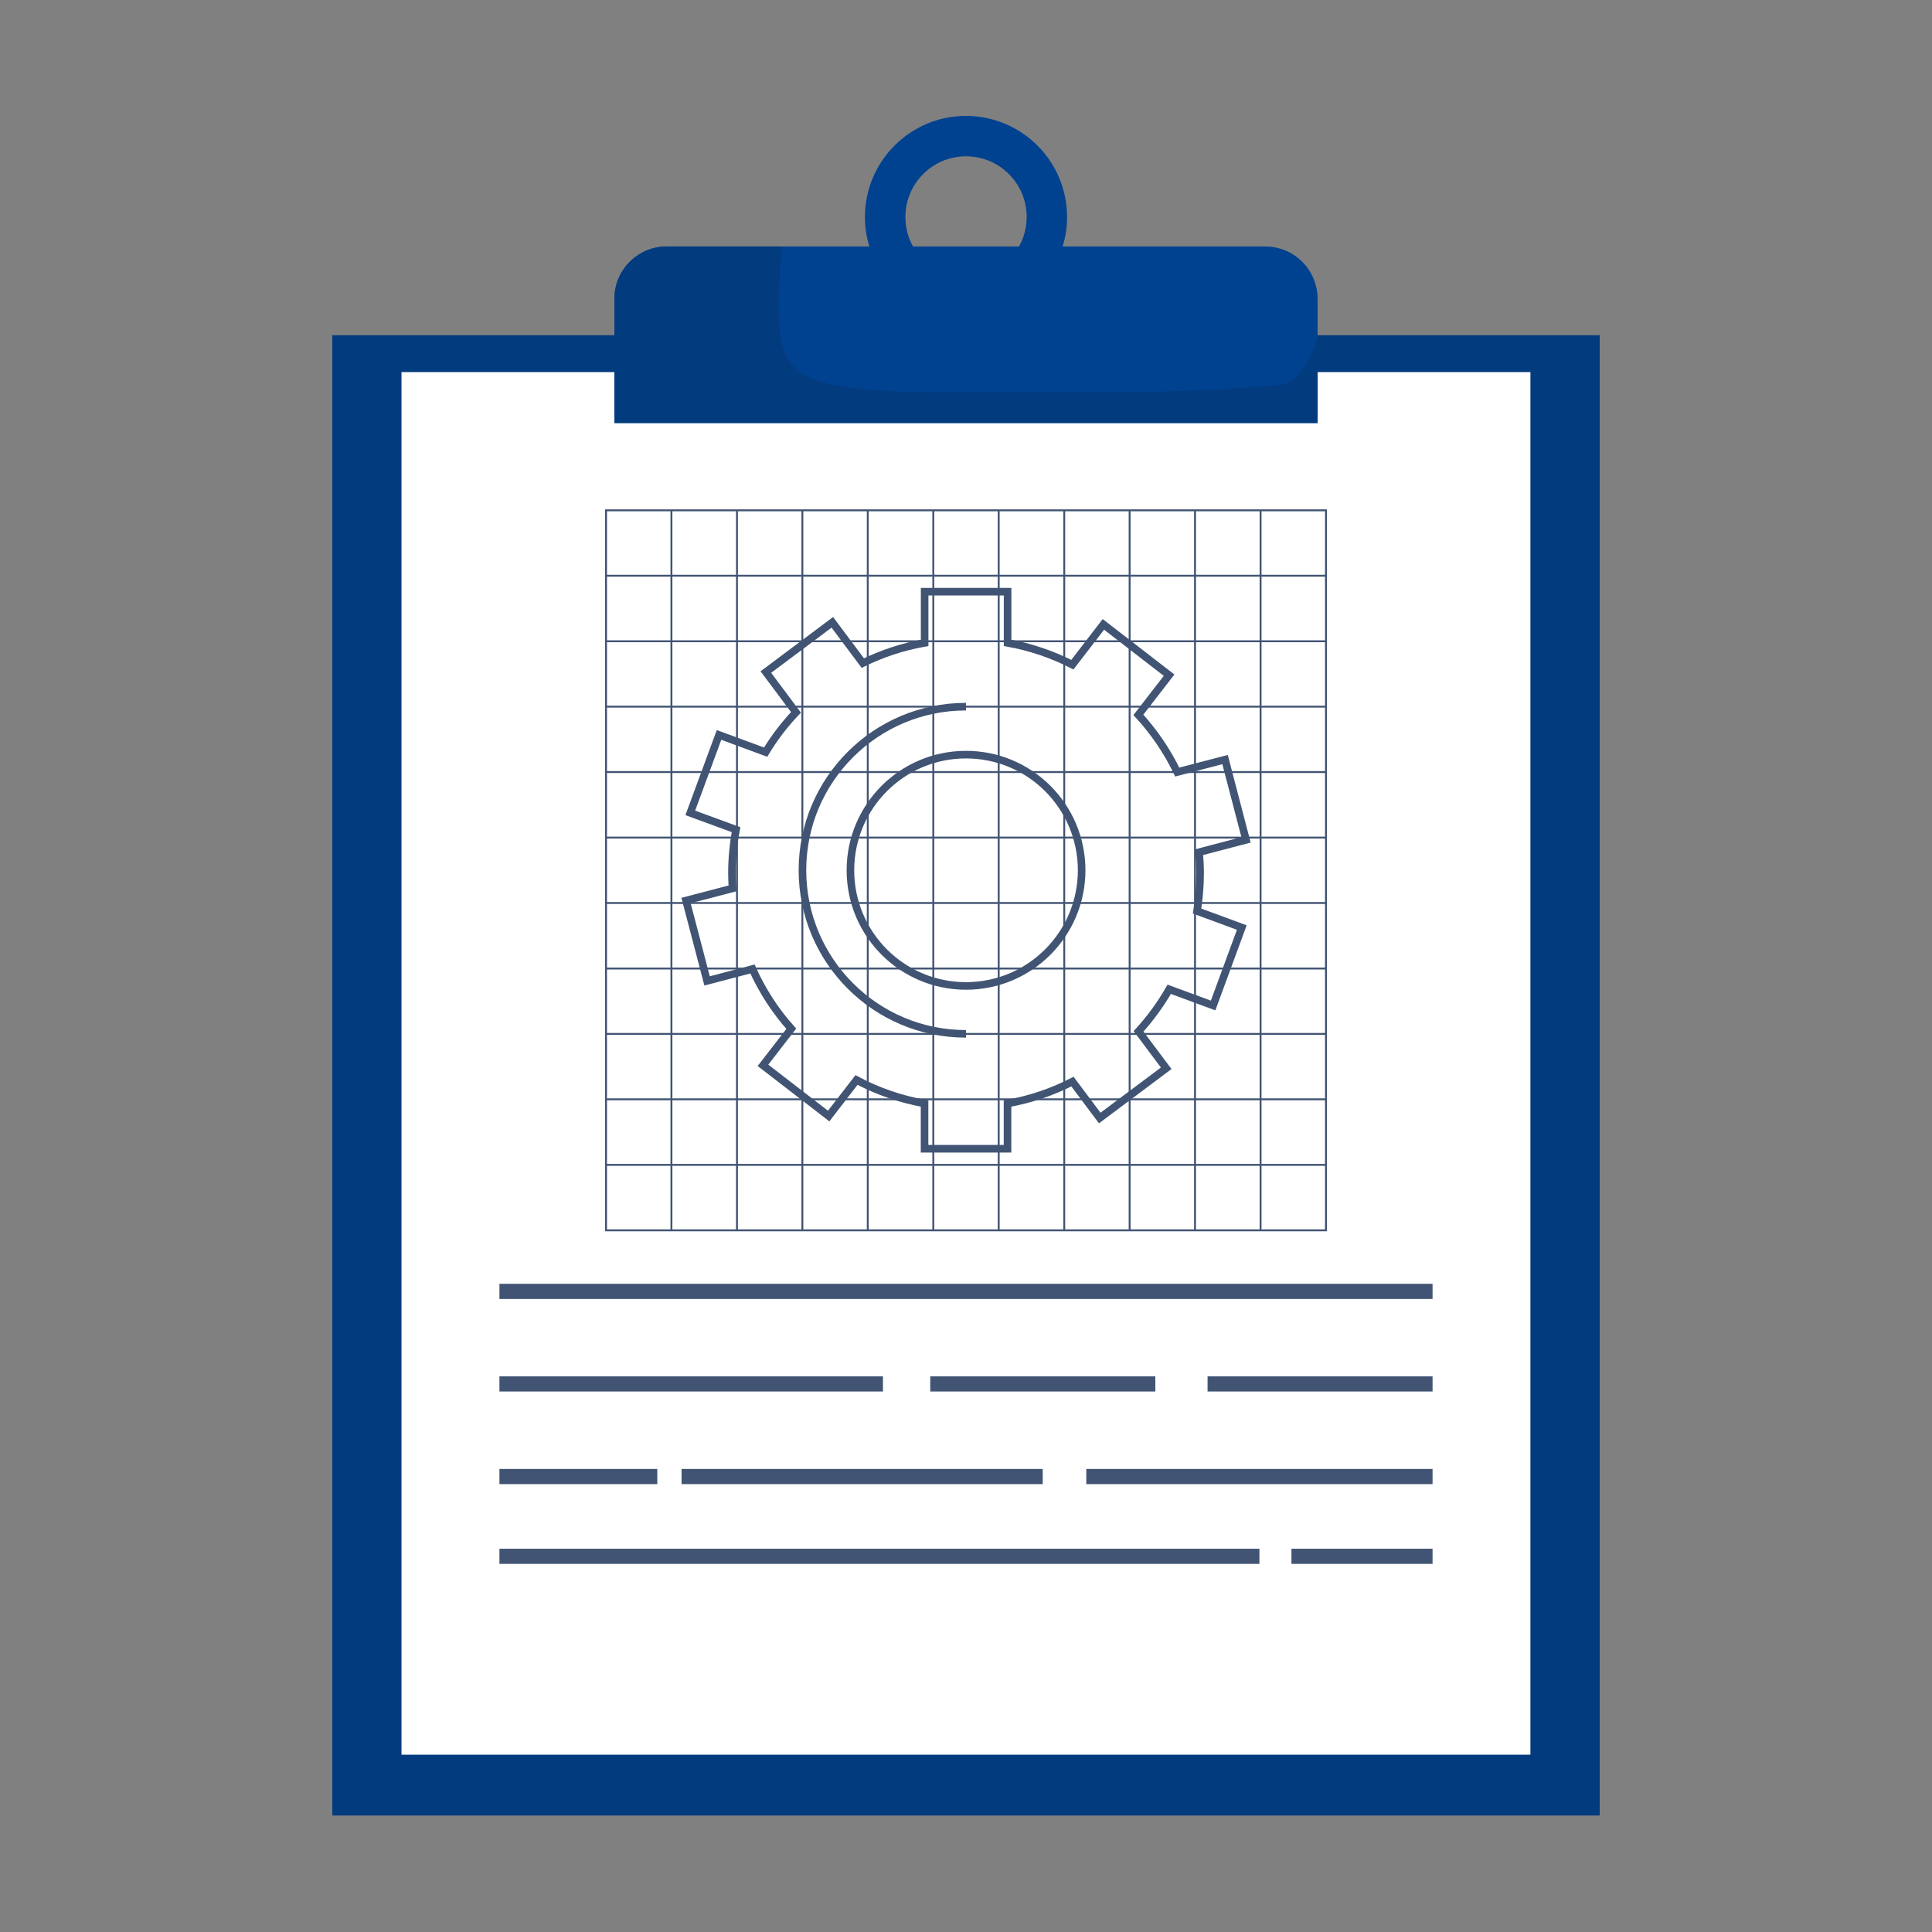 <svg width="250" height="250" viewBox="0 0 250 250" fill="none" xmlns="http://www.w3.org/2000/svg">
<rect x="0" y="0" width="250" height="250" fill="#808080" stroke="none"/>
<path d="M207 88.696V234.926H43V43.377H207V88.696Z" fill="#023B7E"/>
<path d="M198.036 48.148H51.954V227.055H198.036V48.148Z" fill="white"/>
<path d="M64.627 167.104H185.373" stroke="#415473" stroke-width="1.962" stroke-miterlimit="10"/>
<path d="M64.627 201.384H162.97" stroke="#415473" stroke-width="1.962" stroke-miterlimit="10"/>
<path d="M64.627 191.063H85.053" stroke="#415473" stroke-width="1.962" stroke-miterlimit="10"/>
<path d="M140.566 191.063H185.373" stroke="#415473" stroke-width="1.962" stroke-miterlimit="10"/>
<path d="M64.627 179.079H114.256" stroke="#415473" stroke-width="1.962" stroke-miterlimit="10"/>
<path d="M120.376 179.079H149.5" stroke="#415473" stroke-width="1.962" stroke-miterlimit="10"/>
<path d="M156.259 179.079H185.373" stroke="#415473" stroke-width="1.962" stroke-miterlimit="10"/>
<path d="M88.192 191.063H134.928" stroke="#415473" stroke-width="1.962" stroke-miterlimit="10"/>
<path d="M167.112 201.384H185.373" stroke="#415473" stroke-width="1.962" stroke-miterlimit="10"/>
<path d="M171.579 66.036H78.421V159.204H171.579V66.036Z" stroke="#415473" stroke-width="0.245" stroke-miterlimit="10"/>
<path d="M78.421 150.732H171.579" stroke="#415473" stroke-width="0.245" stroke-miterlimit="10"/>
<path d="M78.421 142.25H171.579" stroke="#415473" stroke-width="0.245" stroke-miterlimit="10"/>
<path d="M78.421 133.789H171.579" stroke="#415473" stroke-width="0.245" stroke-miterlimit="10"/>
<path d="M78.421 125.327H171.579" stroke="#415473" stroke-width="0.245" stroke-miterlimit="10"/>
<path d="M78.421 116.846H171.579" stroke="#415473" stroke-width="0.245" stroke-miterlimit="10"/>
<path d="M78.421 108.384H171.579" stroke="#415473" stroke-width="0.245" stroke-miterlimit="10"/>
<path d="M78.421 99.903H171.579" stroke="#415473" stroke-width="0.245" stroke-miterlimit="10"/>
<path d="M78.421 91.441H171.579" stroke="#415473" stroke-width="0.245" stroke-miterlimit="10"/>
<path d="M78.421 82.979H171.579" stroke="#415473" stroke-width="0.245" stroke-miterlimit="10"/>
<path d="M78.421 74.498H171.579" stroke="#415473" stroke-width="0.245" stroke-miterlimit="10"/>
<path d="M163.117 66.036V159.194" stroke="#415473" stroke-width="0.245" stroke-miterlimit="10"/>
<path d="M154.636 66.036V159.194" stroke="#415473" stroke-width="0.245" stroke-miterlimit="10"/>
<path d="M146.174 66.036V159.194" stroke="#415473" stroke-width="0.245" stroke-miterlimit="10"/>
<path d="M137.712 66.036V159.194" stroke="#415473" stroke-width="0.245" stroke-miterlimit="10"/>
<path d="M129.231 66.036V159.194" stroke="#415473" stroke-width="0.245" stroke-miterlimit="10"/>
<path d="M120.769 66.036V159.194" stroke="#415473" stroke-width="0.245" stroke-miterlimit="10"/>
<path d="M112.288 66.036V159.194" stroke="#415473" stroke-width="0.245" stroke-miterlimit="10"/>
<path d="M103.826 66.036V159.194" stroke="#415473" stroke-width="0.245" stroke-miterlimit="10"/>
<path d="M95.364 66.036V159.194" stroke="#415473" stroke-width="0.245" stroke-miterlimit="10"/>
<path d="M86.883 66.036V159.194" stroke="#415473" stroke-width="0.245" stroke-miterlimit="10"/>
<path d="M155.295 112.999C155.295 112.074 155.246 111.169 155.167 110.273L161.238 108.679L158.522 98.289L152.333 99.903C151.025 97.187 149.323 94.698 147.306 92.504L151.281 87.368L142.779 80.795L138.765 86.01C136.158 84.681 133.353 83.717 130.382 83.186V76.564H119.648V83.186C116.824 83.688 114.147 84.573 111.648 85.803L107.703 80.529L99.103 86.964L103 92.179C101.514 93.743 100.195 95.465 99.074 97.325L93.042 95.101L89.323 105.186L95.246 107.361C94.902 109.181 94.715 111.06 94.715 112.979C94.715 113.638 94.745 114.297 94.784 114.957L88.772 116.531L91.497 126.931L97.371 125.386C98.641 128.22 100.343 130.827 102.39 133.12L98.729 137.852L107.23 144.415L110.832 139.751C113.547 141.198 116.509 142.231 119.638 142.792V148.646H130.372V142.792C133.353 142.26 136.168 141.296 138.775 139.958L142.307 144.671L150.907 138.236L147.325 133.454C148.84 131.801 150.169 129.971 151.3 128.013L156.977 130.109L160.687 120.024L154.901 117.889C155.147 116.305 155.295 114.661 155.295 112.999ZM125 127.58C116.735 127.58 110.044 120.88 110.044 112.615C110.044 104.35 116.735 97.65 125 97.65C133.265 97.65 139.965 104.35 139.965 112.615C139.956 120.88 133.265 127.58 125 127.58Z" stroke="#415473" stroke-width="0.981" stroke-miterlimit="10"/>
<path d="M125 133.779C113.311 133.779 103.836 124.304 103.836 112.605C103.836 100.916 113.311 91.441 125 91.441" stroke="#415473" stroke-width="0.981" stroke-miterlimit="10"/>
<path d="M163.727 31.894H137.506C137.88 30.694 138.076 29.405 138.076 28.076C138.076 20.864 132.222 15 125 15C117.788 15 111.924 20.854 111.924 28.076C111.924 29.405 112.121 30.694 112.494 31.894H86.273C82.534 31.894 79.504 34.924 79.504 38.663V54.741H170.497V38.663C170.497 34.934 167.466 31.894 163.727 31.894ZM117.158 28.076C117.158 23.747 120.671 20.225 125 20.225C129.329 20.225 132.852 23.737 132.852 28.076C132.852 29.464 132.488 30.762 131.858 31.894H118.142C117.512 30.772 117.158 29.464 117.158 28.076Z" fill="#004290"/>
<path d="M165.252 49.851C153.229 50.913 145.151 50.726 126.2 50.726C119.067 50.726 109.247 51.002 104.328 48.67C100.609 46.919 100.225 42.038 101.189 31.894H86.273C82.534 31.894 79.504 34.925 79.504 38.663V54.741H170.497V43.849C169.237 47.017 168.086 49.605 165.252 49.851Z" fill="#023B7E"/>
</svg>
